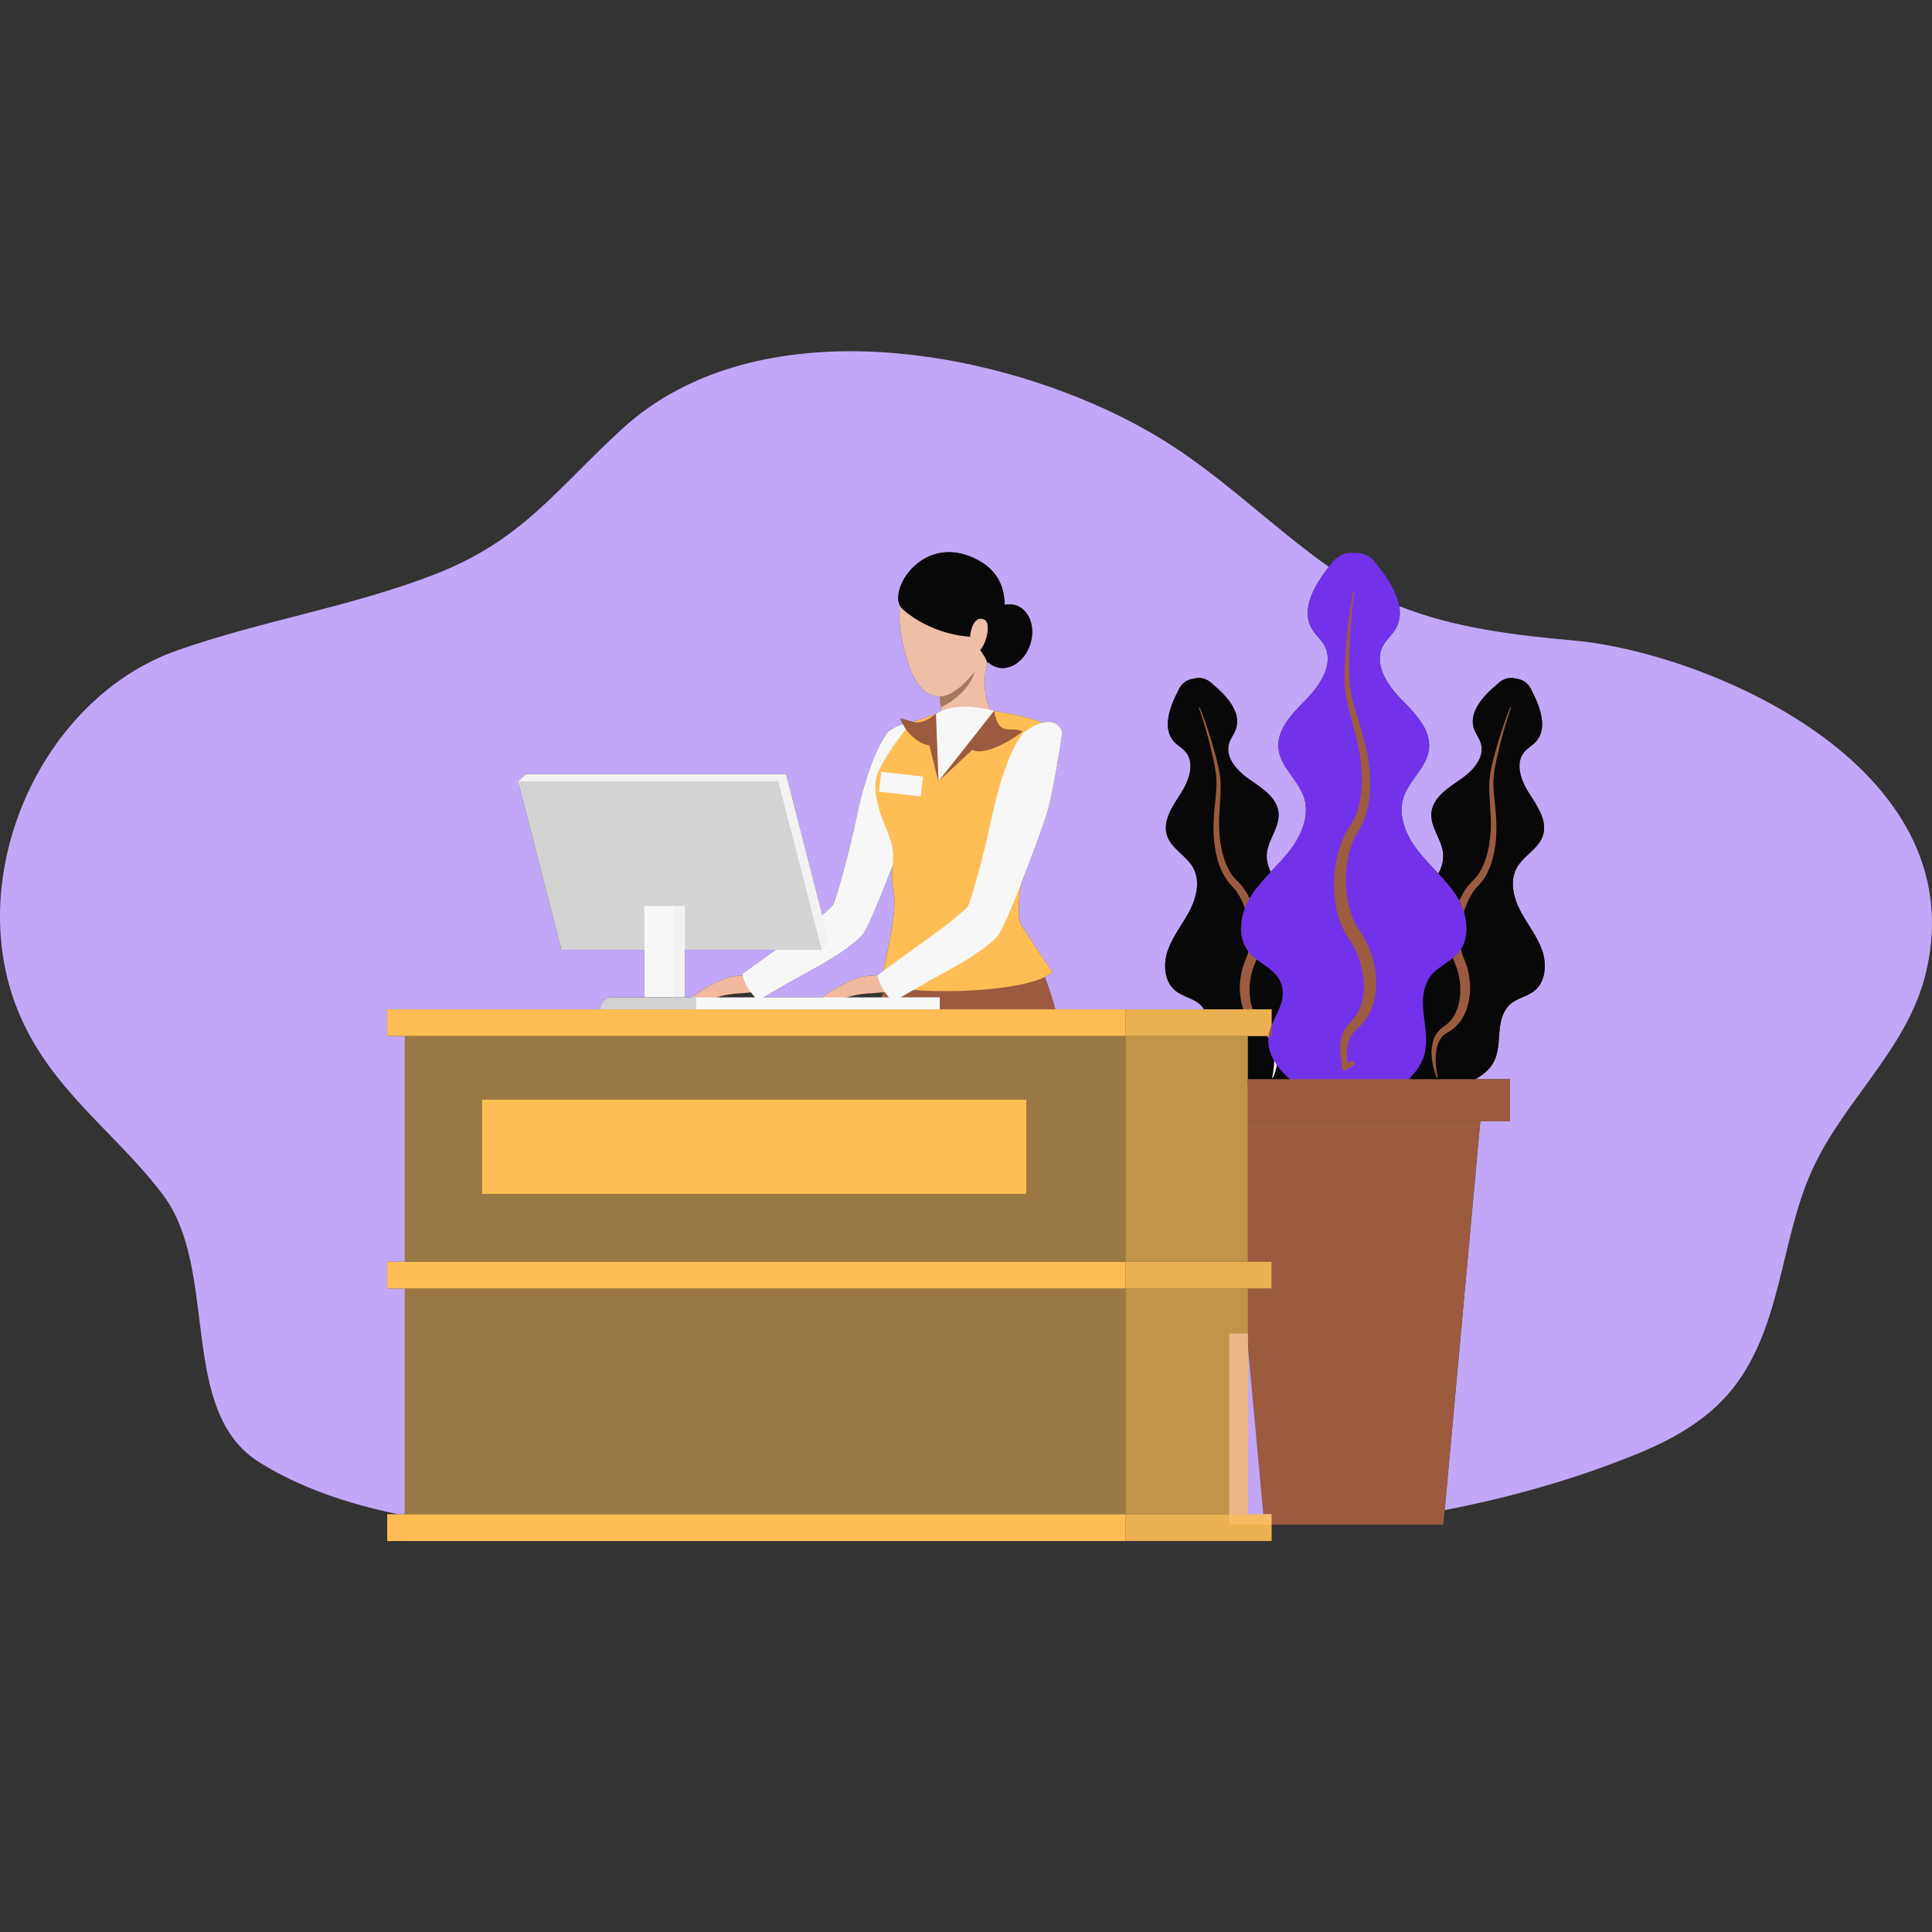 <?xml version="1.0" encoding="UTF-8"?>
<svg version="1.1" viewBox="0 0 288 288" xmlns="http://www.w3.org/2000/svg">
<rect x="0" y="0" width="288" height="288" fill="#333333" stroke="none"/>
<g>
<svg width="288" height="288" enable-background="new 0 0 313.035 214.08" viewBox="0 0 313.035 214.08" xmlns="http://www.w3.org/2000/svg">
<path class="colorcce9ff svgShape" d="m214.61 55.14c1.54 2.85-0.609 6.27-2.87 8.59-2.26 2.32-4.96 4.96-4.58 8.18 0.351 2.97 3.24 5.02 4.141 7.87 0.96 3.05-0.54 6.35-2.55 8.84-0.891 1.11-1.881 2.13-2.86 3.17-0.48-0.96-0.74-1.99-0.62-3.06 0.24-2.25 2.08-4.2 1.89-6.46-0.189-2.44-2.59-4-4.609-5.38-2.021-1.38-4.13-3.6-3.41-5.94 0.25-0.79 0.8-1.46 1.08-2.23 1.02-2.77-1.5-5.48-3.76-7.36 0 0-1.24-1.42-3.07-0.86-1.91 0.19-2.51 1.97-2.51 1.97-1.36 2.62-2.63 6.09-0.63 8.25 0.569 0.6 1.329 1.01 1.859 1.64 1.58 1.88 0.49 4.74-0.84 6.8-1.33 2.05-2.94 4.42-2.18 6.75 0.71 2.15 3.149 3.24 4.239 5.22 1.171 2.11 0.551 4.79-0.569 6.94-1.11 2.14-2.681 4.06-3.51 6.33-0.82 2.28-0.66 5.18 1.239 6.68 1.32 1.04 3.25 1.24 4.29 2.55 0.11 0.14 0.221 0.29 0.311 0.43h-24.11c-0.55-2.05-1.14-3.8-1.71-5.24 0.5-0.24 0.92-0.5 1.24-0.79 0 0-4.59-6.87-5.181-7.85-0.47-0.79-0.25-4.4 0.131-6.5 1.79-4.52 3.609-9.52 4.189-11.43 0.41-1.34 0.88-3.59 1.29-5.85 0.55-2.97 1.01-5.96 1.16-6.92 0.03-0.18 0.05-0.29 0.05-0.31-0.29-0.86-0.979-1.69-2.27-1.69-0.29 0-0.62 0.04-0.98 0.15-2.41-1.07-6.22-1.59-7.83-1.93-0.109-0.03-0.22-0.06-0.33-0.08-0.08-0.03-0.16-0.05-0.239-0.06-0.011-0.01-0.02-0.01-0.03-0.01 0 0-1.7-3.19-0.49-7.56 0 0 0.04-0.07 0.12-0.2 0.39 0.38 0.85 0.67 1.38 0.83 2.18 0.67 4.63-1.04 5.48-3.82 0.85-2.77-0.23-5.56-2.421-6.22-0.579-0.18-1.18-0.19-1.76-0.06-0.029-2.75-1.05-5.46-4.21-7.19-8.5-4.66-14.35 4.04-12.79 7.28-0.22 2.31 0.07 5.28 1.26 9.07 1.32 4.19 3.23 5.77 5.23 5.68 0.05 0.55 0.11 1.16 0.16 1.78 0.01 0.19 0.03 0.39 0.04 0.58-0.44 0.19-0.7 0.36-0.79 0.44-0.03 0.01-0.04 0.02-0.04 0.02-0.45 0.17-0.93 0.35-1.38 0.52-0.351 0.13-0.69 0.24-0.99 0.34-0.2 0.07-0.39 0.13-0.55 0.17-0.13 0.04-0.25 0.07-0.351 0.09-0.109 0.02-0.239 0.09-0.399 0.2-0.66-0.12-1.3-0.41-2.08-0.58 0.11 0.32 0.25 0.64 0.399 0.93-0.689 0.18-1.479 0.55-2.34 1.19 0 0-2.89 2.94-5.189 14-1.12 5.38-3.24 13.12-3.79 14.07-0.2 0.35-0.84 0.89-1.74 1.64l-5.86-22.8h-42.18l-1.25 1.17 7.021 27.3h13.439v7.7h-5.22c-0.54 0-1.021 0.22-1.37 0.57-0.35 0.35-0.56 0.83-0.56 1.37h-34.511v4.33h2.851v36.57h-2.851v4.34h2.851v36.569h-1.101c-8.38-1.75-16.04-4.399-22.45-8.399-13.359-8.34-6.409-31.15-15.659-43.39-7.771-10.291-18.341-17.05-23.53-29.941-8.84-21.91 3.76-50.44 25.82-58.22 13.779-4.86 28.38-7.09 42.01-12.43 14.07-5.52 19.5-13.78 30.229-23.57 19.41-17.68 52.441-14.29 76.23-3.96 3.83 1.66 7.42 3.5 10.67 5.47 9.92 5.97 18.15 14.33 27.5 20.94-2.36 2.99-4.65 6.97-2.68 10.16 0.571 0.931 1.45 1.651 1.981 2.611z" fill="#c2a7f8"/>
<rect class="colorcce9ff svgShape" x="199.16" y="166.6" width="6.877" height="30.949" fill="#c2a7f8"/>
<path class="colorcce9ff svgShape" d="M143.139 107.8c-.57.41-.92.66-.92.66v.08c-.73.03-1.57.09-2.34.19-1.73.24-5.771 2.47-6.561 3.39h-9.59c1.86-1.12 4.84-2.84 8-4.55 4.309-2.33 7.42-4.64 8.23-5.86.84-1.28 2.859-6.18 4.659-10.87-.09 1.13-.18 2.33.15 3.99C145.408 98.11 143.809 104.44 143.139 107.8zM120.339 108.26c0 .11 0 .22.019.32-.53.03-1.08.08-1.6.15-1.73.24-5.78 2.47-6.57 3.39h-1.21v-7.7h14.7C122.889 106.44 120.339 108.26 120.339 108.26zM312.089 107.99c-2.88 12.24-13.061 20.56-18.261 31.64-5.55 11.8-4.96 26.5-13.79 36.73-3.88 4.49-9.229 7.46-14.729 9.71-10.11 4.13-20.57 7.07-31.23 9.13l5.771-63.01h4.82v-6.81h-5.62c.309-.18.63-.38.95-.6 4.52-3.08 1.579-7.74 4.3-11.15 1.04-1.31 2.979-1.51 4.29-2.55 1.899-1.5 2.06-4.4 1.239-6.68-.819-2.27-2.39-4.19-3.51-6.33-1.12-2.15-1.74-4.83-.569-6.94 1.09-1.98 3.539-3.07 4.239-5.22.761-2.33-.84-4.7-2.17-6.75-1.34-2.06-2.42-4.92-.85-6.8.53-.63 1.29-1.04 1.859-1.64 2.011-2.16.73-5.63-.63-8.25 0 0-.6-1.78-2.5-1.97-1.83-.56-3.069.86-3.069.86-2.271 1.88-4.79 4.59-3.771 7.36.29.77.84 1.44 1.08 2.23.73 2.34-1.38 4.56-3.41 5.94-2.02 1.38-4.42 2.94-4.609 5.38-.181 2.26 1.649 4.21 1.89 6.46.13 1.17-.18 2.3-.76 3.33-1.05-1.13-2.141-2.23-3.11-3.44-2.01-2.49-3.51-5.79-2.55-8.84.899-2.85 3.79-4.9 4.14-7.87.38-3.22-2.319-5.86-4.58-8.18-2.26-2.32-4.42-5.74-2.859-8.59.52-.96 1.399-1.68 1.97-2.61.729-1.19.88-2.48.65-3.8 8.939 3.57 18.89 4.73 28.34 5.58C276.109 56.2 320.019 74.35 312.089 107.99z" fill="#c2a7f8"/>
<path class="color0b4870 svgShape" d="m248.59 111.08c-1.311 1.04-3.25 1.24-4.29 2.55-2.721 3.41 0.22 8.07-4.3 11.15-0.32 0.22-0.641 0.42-0.95 0.6-3.75 2.22-7.16 2.11-10.32 0-0.11-0.06-0.21-0.13-0.31-0.21-0.851-0.6-1.681-1.35-2.49-2.23-1.561-1.71-2.98-4.27-2.11-6.54 0.83-2.16 3.42-3.6 2.641-6.36-0.46-1.61-2.171-2.54-2.98-4.01-1.17-2.12-0.191-4.85 1.44-6.63 1.64-1.78 3.83-2.94 5.689-4.49 0.95-0.79 1.84-1.76 2.441-2.85 0.58-1.03 0.89-2.16 0.76-3.33-0.24-2.25-2.07-4.2-1.89-6.46 0.189-2.44 2.59-4 4.609-5.38 2.03-1.38 4.141-3.6 3.41-5.94-0.24-0.79-0.79-1.46-1.08-2.23-1.02-2.77 1.5-5.48 3.771-7.36 0 0 1.239-1.42 3.069-0.86 1.9 0.19 2.5 1.97 2.5 1.97 1.36 2.62 2.641 6.09 0.63 8.25-0.569 0.6-1.329 1.01-1.859 1.64-1.57 1.88-0.49 4.74 0.85 6.8 1.33 2.05 2.931 4.42 2.17 6.75-0.7 2.15-3.149 3.24-4.239 5.22-1.171 2.11-0.551 4.79 0.569 6.94 1.12 2.14 2.69 4.06 3.51 6.33 0.819 2.28 0.658 5.18-1.241 6.68z" fill="#080808"/>
<path class="color0e538c svgShape" d="m244.82 65.225c-0.877 2.51-1.611 5.062-2.186 7.653-0.293 1.296-0.576 2.587-0.646 3.885-0.067 1.281 0.088 2.61 0.217 3.924 0.301 2.635 0.425 5.401-0.148 8.086-0.283 1.341-0.728 2.675-1.474 3.888-0.188 0.304-0.394 0.596-0.622 0.876-0.216 0.268-0.515 0.562-0.691 0.771-0.419 0.43-0.753 0.967-1.073 1.5-1.178 2.213-1.754 4.827-1.616 7.305 0.05 0.614 0.121 1.23 0.291 1.804 0.067 0.294 0.173 0.567 0.287 0.833l0.187 0.456c0.07 0.17 0.143 0.338 0.201 0.507 0.458 1.367 0.685 2.784 0.647 4.208-0.059 1.416-0.329 2.859-1.016 4.159-0.323 0.656-0.793 1.246-1.31 1.77-0.287 0.237-0.548 0.501-0.876 0.68l-0.813 0.51c-0.938 0.643-1.401 1.873-1.515 3.135-0.139 1.269 3e-3 2.599 0.278 3.889v3e-3c0.01 0.045-0.017 0.086-0.061 0.094-0.038 0.01-0.073-0.011-0.088-0.047-0.515-1.247-0.802-2.582-0.849-3.972-0.015-0.692 0.092-1.403 0.311-2.099 0.213-0.702 0.668-1.35 1.23-1.862l0.819-0.633c0.249-0.163 0.442-0.39 0.66-0.589 0.382-0.45 0.727-0.934 0.956-1.494 0.504-1.086 0.693-2.332 0.684-3.565 0.018-1.236-0.208-2.484-0.609-3.631l-0.35-0.89c-0.141-0.349-0.262-0.699-0.338-1.056-0.188-0.71-0.255-1.426-0.299-2.135-0.039-2.837 0.684-5.587 2.091-8.017 0.379-0.594 0.772-1.188 1.295-1.701 0.267-0.285 0.452-0.451 0.663-0.692 0.201-0.229 0.387-0.474 0.554-0.734 0.684-1.036 1.136-2.248 1.44-3.496 0.296-1.254 0.457-2.55 0.497-3.853 0.052-1.3-0.04-2.614-0.134-3.943-0.074-1.331-0.186-2.663-0.062-4.039 0.134-1.358 0.475-2.665 0.822-3.949 0.679-2.58 1.519-5.118 2.497-7.595 0.016-0.039 0.062-0.06 0.104-0.044 0.041 0.016 0.058 0.06 0.045 0.1z" fill="#9c5b3f"/>
<rect class="colorffbe55 svgShape" x="182.35" y="118.39" width="19.85" height="36.57" fill="#ffbe55" opacity=".7"/>
<path class="color0b4870 svgShape" d="m212.63 110.04c-0.79 2.76 1.81 4.2 2.63 6.36 0.87 2.27-0.55 4.83-2.11 6.54-0.91 0.99-1.84 1.81-2.8 2.44-0.25 0.18-0.51 0.33-0.771 0.48-2.31 1.28-4.76 1.51-7.38 0.56v-8.03h3.34c0-0.05 0.011-0.09 0.021-0.14 0.05-0.3 0.12-0.6 0.22-0.89 0.07-0.24 0.16-0.48 0.26-0.72v-2.58h-10.949c-0.09-0.14-0.2-0.29-0.311-0.43-1.04-1.31-2.97-1.51-4.29-2.55-1.899-1.5-2.059-4.4-1.239-6.68 0.829-2.27 2.399-4.19 3.51-6.33 1.12-2.15 1.74-4.83 0.569-6.94-1.09-1.98-3.529-3.07-4.239-5.22-0.761-2.33 0.85-4.7 2.18-6.75 1.33-2.06 2.42-4.92 0.84-6.8-0.53-0.63-1.29-1.04-1.859-1.64-2-2.16-0.73-5.63 0.63-8.25 0 0 0.6-1.78 2.51-1.97 1.83-0.56 3.07 0.86 3.07 0.86 2.26 1.88 4.779 4.59 3.76 7.36-0.28 0.77-0.83 1.44-1.08 2.23-0.72 2.34 1.39 4.56 3.41 5.94s4.42 2.94 4.609 5.38c0.191 2.26-1.649 4.21-1.89 6.46-0.12 1.07 0.14 2.1 0.62 3.06 0.6 1.19 1.55 2.26 2.58 3.12 1.859 1.55 4.05 2.71 5.689 4.49 1.641 1.78 2.62 4.51 1.441 6.63-0.812 1.47-2.522 2.4-2.971 4.01z" fill="#080808"/>
<path class="color0e538c svgShape" d="m202.47 96.09c1.08 2.2 1.64 4.61 1.6 7.1-0.05 0.71-0.109 1.42-0.3 2.13-0.05 0.22-0.11 0.44-0.19 0.65-0.04 0.14-0.1 0.27-0.149 0.41l-0.351 0.89c-0.399 1.15-0.63 2.39-0.609 3.63-0.01 1.08 0.14 2.18 0.51 3.16h-1.53c-0.359-1.01-0.529-2.08-0.569-3.14-0.03-1.42 0.189-2.84 0.649-4.21 0.061-0.17 0.13-0.33 0.2-0.5l0.19-0.46c0.119-0.27 0.22-0.54 0.29-0.83 0.02-0.07 0.04-0.15 0.06-0.22 0.13-0.51 0.19-1.05 0.23-1.59 0.1-1.8-0.181-3.67-0.801-5.41-0.22-0.66-0.5-1.29-0.819-1.89-0.32-0.53-0.65-1.07-1.07-1.5-0.18-0.21-0.48-0.5-0.69-0.77-0.229-0.28-0.439-0.57-0.619-0.88-0.75-1.21-1.2-2.54-1.48-3.89-0.57-2.68-0.45-5.45-0.15-8.08 0.131-1.32 0.29-2.65 0.221-3.93-0.07-1.29-0.351-2.59-0.65-3.88-0.57-2.59-1.31-5.15-2.18-7.66-0.021-0.04 0-0.08 0.04-0.09 0.04-0.02 0.09 0 0.1 0.04 0.98 2.48 1.82 5.01 2.5 7.59 0.351 1.29 0.69 2.59 0.82 3.95 0.13 1.38 0.01 2.71-0.061 4.04-0.09 1.33-0.18 2.64-0.13 3.95 0.04 1.3 0.2 2.59 0.49 3.85 0.31 1.25 0.76 2.46 1.44 3.49 0.17 0.26 0.359 0.51 0.56 0.74 0.21 0.24 0.39 0.41 0.66 0.69 0.52 0.51 0.92 1.11 1.3 1.7 0.168 0.3 0.338 0.61 0.488 0.92z" fill="#9c5b3f"/>
<path class="colorf2f2f2 svgShape" d="m207.13 121.14c-0.021 0.67-0.101 1.32-0.23 1.96-0.14 0.69-0.35 1.37-0.62 2.01-0.01 0.04-0.05 0.06-0.09 0.05s-0.07-0.05-0.06-0.09v-0.01c0.189-0.88 0.31-1.78 0.319-2.66 0.02-0.41 0-0.82-0.04-1.22-0.08-0.95-0.359-1.87-0.89-2.55-0.07-0.08-0.14-0.16-0.22-0.24h0.239c0-0.05 0.011-0.09 0.021-0.14 0.05-0.3 0.12-0.6 0.22-0.89 0.09 0.09 0.181 0.19 0.26 0.29 0.36 0.41 0.631 0.89 0.78 1.39 0.22 0.7 0.331 1.41 0.311 2.1z" fill="#f2f2f2"/>
<path class="color2a94f4 svgShape" d="m236.73 104.26c-0.13 0.22-0.29 0.44-0.46 0.64-0.25 0.3-0.54 0.57-0.85 0.82-1.41 1.18-3.221 1.97-4.051 3.6-2.63 5.12 2.381 10.39-2.67 15.57-0.09 0.1-0.189 0.19-0.279 0.28-0.07 0.07-0.141 0.15-0.221 0.21-5.739 5.56-11.79 5.46-18.21 0.78-0.14-0.1-0.27-0.2-0.41-0.3-0.189-0.16-0.39-0.32-0.579-0.48-0.77-0.67-1.5-1.44-2.101-2.28-0.16-0.23-0.31-0.46-0.45-0.7-0.68-1.17-1.069-2.45-0.93-3.77 0-0.08 0.01-0.16 0.02-0.24 0-0.05 0.011-0.09 0.021-0.14 0.05-0.3 0.12-0.6 0.22-0.89 0.07-0.24 0.16-0.48 0.26-0.72 0.95-2.36 2.691-4.56 1.28-7.32-0.78-1.51-2.38-2.3-3.74-3.35-0.42-0.32-0.819-0.67-1.159-1.07-0.051-0.06-0.11-0.13-0.15-0.2-1.51-1.93-1.46-4.64-0.57-7 0.21-0.56 0.471-1.1 0.77-1.61 0.02-0.06 0.06-0.12 0.09-0.17 0.92-1.52 2.11-2.83 3.33-4.13 0.979-1.04 1.97-2.06 2.86-3.17 2.01-2.49 3.51-5.79 2.55-8.84-0.9-2.85-3.79-4.9-4.141-7.87-0.38-3.22 2.32-5.86 4.58-8.18 2.261-2.32 4.41-5.74 2.87-8.59-0.53-0.96-1.41-1.68-1.979-2.61-1.971-3.19 0.319-7.17 2.68-10.16 0.09-0.12 0.19-0.24 0.28-0.35 0 0 1.239-2.16 3.76-1.91 2.51-0.25 3.75 1.91 3.75 1.91 1.57 1.94 3.189 4.36 3.61 6.71 0.23 1.32 0.079 2.61-0.65 3.8-0.57 0.93-1.45 1.65-1.97 2.61-1.561 2.85 0.6 6.27 2.859 8.59 2.261 2.32 4.96 4.96 4.58 8.18-0.35 2.97-3.24 5.02-4.14 7.87-0.96 3.05 0.54 6.35 2.55 8.84 0.97 1.21 2.061 2.31 3.11 3.44 1.14 1.21 2.229 2.45 3.09 3.86 0.11 0.18 0.21 0.36 0.31 0.55 0.301 0.57 0.551 1.17 0.74 1.8 0.63 2.04 0.62 4.26-0.46 5.99z" fill="#7232ea"/>
<rect class="color0e538c svgShape" x="202.2" y="125.38" width="42.471" height="6.81" fill="#9c5b3f"/>
<polygon class="color0e538c svgShape" points="239.85 132.19 234.08 195.2 233.86 197.55 206.04 197.55 206.04 195.87 204.68 195.87 202.2 168.85 202.2 159.3 206.04 159.3 206.04 154.96 202.2 154.96 202.2 132.19" fill="#9c5b3f"/>
<path class="color0e538c svgShape" d="m217.75 124.06c-0.989-1.484 0 0-0.422-1.788-0.2-0.896-0.247-1.844-0.142-2.801 0.09-0.964 0.51-1.925 1.109-2.734l0.896-1.035c0.281-0.273 0.472-0.621 0.697-0.935 0.381-0.681 0.701-1.4 0.852-2.182 0.371-1.541 0.291-3.207-0.039-4.801-0.3-1.607-0.918-3.164-1.74-4.545l-0.684-1.063c-0.275-0.414-0.518-0.838-0.712-1.28-0.43-0.872-0.7-1.782-0.943-2.69-0.788-3.663-0.566-7.416 0.622-10.932 0.338-0.868 0.689-1.739 1.234-2.539 0.274-0.439 0.467-0.704 0.677-1.071 0.201-0.35 0.379-0.716 0.53-1.096 0.618-1.521 0.886-3.209 0.954-4.907 0.056-1.701-0.073-3.423-0.355-5.122-0.276-1.697-0.741-3.376-1.205-5.073-0.44-1.707-0.931-3.406-1.131-5.219-0.183-1.797-0.078-3.578 0.034-5.331 0.208-3.52 0.636-7.028 1.262-10.491 0.01-0.059 0.063-0.096 0.121-0.085 0.054 0.011 0.092 0.063 0.084 0.117-0.486 3.481-0.771 6.979-0.84 10.486-0.043 1.754-0.071 3.505 0.17 5.203 0.25 1.677 0.801 3.359 1.308 5.029 1.075 3.337 1.958 6.889 1.913 10.517-0.021 1.813-0.246 3.658-0.898 5.426-0.16 0.441-0.354 0.872-0.576 1.294-0.211 0.405-0.522 0.862-0.698 1.179-0.432 0.668-0.718 1.452-0.999 2.223-0.951 3.177-1.016 6.715-0.192 9.888 0.229 0.784 0.478 1.563 0.847 2.262 0.165 0.363 0.371 0.692 0.587 1.009l0.365 0.54c0.137 0.199 0.272 0.397 0.392 0.604 0.948 1.652 1.615 3.428 1.934 5.284 0.295 1.853 0.32 3.791-0.232 5.654-0.246 0.935-0.701 1.82-1.236 2.632-0.309 0.384-0.577 0.794-0.956 1.113l-0.923 0.873c-1.045 1.079-1.323 2.791-1.141 4.455 0.147 1.683 0.599-0.746 1.29 0.854l-1.814 1.078z" fill="#9c5b3f"/>
<path class="colorf1b99e svgShape" d="m124.9 111.03-3.22 0.29-1.79 0.16c-0.23-0.07-2.53 0.21-3.8 0.64-0.141 0.05-0.261 0.1-0.37 0.15-0.71 0.32-2.07 0.55-2.92 0.5-0.45-0.03-0.75-0.14-0.75-0.36 0-0.03 0-0.06 0.01-0.09 0.02-0.06 0.06-0.12 0.13-0.2 0.79-0.92 4.84-3.15 6.57-3.39 0.52-0.07 1.069-0.12 1.6-0.15 1.391-0.09 2.601-0.08 2.601-0.08l1.939 2.53z" fill="#f1b99e"/>
<path class="colorf7f7f7 svgShape" d="m150.27 68.97c0 0.01-0.02 0.12-0.05 0.31-0.05 0.37-0.15 1.03-0.29 1.87-0.141 0.88-0.32 1.96-0.521 3.11-0.109 0.63-0.229 1.29-0.35 1.94 0 0.03-0.01 0.05-0.01 0.08-0.2 1.1-0.42 2.2-0.63 3.19-0.221 1.01-0.44 1.91-0.641 2.58-0.479 1.54-1.75 5.09-3.16 8.78v0.01c-1.8 4.69-3.819 9.59-4.659 10.87-0.811 1.22-3.921 3.53-8.23 5.86-3.16 1.71-6.14 3.43-8 4.55-0.34 0.21-0.65 0.39-0.91 0.55 0 0-0.2-0.21-0.49-0.55-0.199-0.22-0.42-0.49-0.649-0.8-0.59-0.8-1.21-1.82-1.32-2.74-0.019-0.1-0.019-0.21-0.019-0.32 0 0 2.55-1.82 5.34-3.84 0.09-0.07 0.189-0.14 0.28-0.21 2.31-1.67 4.739-3.44 5.989-4.41 0.24-0.18 0.431-0.33 0.57-0.45 0.25-0.21 0.49-0.41 0.71-0.6 0.9-0.75 1.54-1.29 1.74-1.64 0.55-0.95 2.67-8.69 3.79-14.07 0.14-0.69 0.29-1.35 0.439-1.98 0.07-0.31 0.15-0.62 0.221-0.92 0.369-1.5 0.75-2.81 1.119-3.95 0.171-0.53 0.341-1.01 0.511-1.47 0.059-0.18 0.12-0.35 0.189-0.51 0.12-0.32 0.24-0.62 0.351-0.91 0.22-0.53 0.43-1 0.63-1.41 0.13-0.26 0.25-0.51 0.359-0.73 0.16-0.29 0.301-0.54 0.431-0.76 0.14-0.24 0.27-0.45 0.39-0.63 0.05-0.08 0.11-0.16 0.16-0.23 0.04-0.06 0.07-0.11 0.11-0.15 0.029-0.04 0.06-0.08 0.08-0.11 0.05-0.07 0.09-0.12 0.13-0.16 0.01-0.02 0.029-0.03 0.04-0.04 0.02-0.03 0.029-0.04 0.029-0.04 0.86-0.64 1.65-1.01 2.34-1.19 0.421-0.11 0.811-0.16 1.16-0.16 0.101 0 0.2 0 0.29 0.01 1.651 0.12 2.531 1.27 2.531 1.27z" fill="#f7f7f7"/>
<path class="color0b4870 svgShape" d="m166.96 54.8c-0.851 2.78-3.301 4.49-5.48 3.82-0.53-0.16-0.99-0.45-1.38-0.83-0.021-0.01-0.04-0.03-0.061-0.06-0.079-0.08-0.159-0.17-0.239-0.26v-0.01c-0.15-0.17-0.28-0.36-0.38-0.57-0.091-0.13-0.16-0.27-0.221-0.42-0.02-0.04-0.04-0.09-0.06-0.14-0.08-0.2-0.15-0.42-0.2-0.64-0.25-1-0.23-2.15 0.12-3.3 0.15-0.49 0.35-0.94 0.6-1.35 0.511-0.91 1.221-1.63 2.011-2.08 0.359-0.2 0.729-0.35 1.109-0.44 0.58-0.13 1.181-0.12 1.76 0.06 2.191 0.66 3.271 3.45 2.421 6.22z" fill="#080808"/>
<path class="coloreebea7 svgShape" d="m170.35 114.06h-27.67c0.22-1.01 0.42-1.95 0.6-2.78 0.01-0.04 0.021-0.08 0.021-0.12 0.08-0.38 0.16-0.73 0.229-1.05 0.141-0.67 0.26-1.22 0.34-1.61 0.07-0.31 0.11-0.51 0.131-0.6 0-0.02 0.01-0.03 0.01-0.04s0.01-0.02 0.02-0.03c0.01-0.03 0.03-0.07 0.05-0.1 0.051-0.08 0.12-0.2 0.21-0.35v-0.01c0.11-0.19 0.25-0.42 0.421-0.69 1.779-2.89 6.81-10.1 12.48-10.23 1.95-0.05 3.98 0.73 5.97 2.81 1.021 1.05 2.03 2.44 3 4.22 0.87 1.55 1.71 3.41 2.53 5.6 0.12 0.32 0.24 0.64 0.36 0.98 0.508 1.43 0.937 2.76 1.298 4z" fill="#eebea7"/>
<path class="color0e538c svgShape" d="m170.98 114.06h-28.58c0.22-1.01 0.43-1.94 0.63-2.76 0.03-0.14 0.061-0.27 0.101-0.4 0.069-0.31 0.149-0.6 0.22-0.87 0.15-0.6 0.3-1.11 0.43-1.53 0.07-0.23 0.15-0.43 0.221-0.6 0-0.02 0.01-0.03 0.01-0.04s0.01-0.02 0.02-0.03c0.01-0.03 0.03-0.07 0.05-0.1 0.051-0.12 0.12-0.24 0.21-0.35v-0.01c1.87-2.5 9.87-3.4 15.761-3.72h0.01c2.82-0.15 5.14-0.17 6.1-0.17h0.46s1.25 1.75 2.65 5.34c0.567 1.44 1.157 3.19 1.707 5.24z" fill="#9c5b3f"/>
<path class="colorffbe55 svgShape" d="m165.33 100.18c0.591 0.98 5.181 7.85 5.181 7.85-0.32 0.29-0.74 0.55-1.24 0.79-0.18 0.09-0.37 0.18-0.58 0.26-3 1.23-8.18 1.85-13.11 2-2.75 0.08-5.409 0.02-7.59-0.16-0.83-0.07-1.59-0.16-2.25-0.27-0.96-0.14-1.71-0.33-2.21-0.54-0.06-0.02-0.12-0.05-0.18-0.08-0.32-0.16-0.49-0.34-0.481-0.54 0.021-0.25 0.061-0.58 0.141-0.98 0.029-0.21 0.08-0.45 0.13-0.71 0.67-3.36 2.27-9.69 1.63-12.97-0.33-1.66-0.24-2.86-0.15-3.99v-0.01c0.131-1.55 0.261-2.97-0.739-5.28-1.721-3.97-2.551-7.36-1.721-9.62 0.38-1.04 1.48-2.9 2.65-4.62 0.67-0.98 1.37-1.91 1.979-2.63 0.351-0.41 0.671-0.75 0.95-0.98 0.08-0.08 0.16-0.15 0.23-0.2 0.16-0.11 0.29-0.18 0.399-0.2 0.101-0.02 0.221-0.05 0.351-0.09 0.16-0.04 0.35-0.1 0.55-0.17 0.3-0.1 0.64-0.21 0.99-0.34 0.45-0.17 0.93-0.35 1.38-0.52 0 0 0.01-0.01 0.04-0.02 0.28-0.11 0.559-0.22 0.8-0.32 0.74-0.29 1.27-0.51 1.27-0.51 1.76-0.26 4.1-0.22 5.6-0.01 0.15 0.02 0.29 0.05 0.439 0.07 0.271 0.05 0.5 0.1 0.681 0.16 0.01 0 0.02 0 0.03 0.01 0.079 0.01 0.159 0.03 0.239 0.06 0.11 0.02 0.221 0.05 0.33 0.08 1.61 0.34 5.42 0.86 7.83 1.93 0.5 0.23 0.94 0.47 1.29 0.74 2.66 2.07-0.29 11.04-0.29 11.04s-3.59 11.69-4.13 13.06c-0.11 0.27-0.21 0.69-0.31 1.21-0.379 2.1-0.598 5.71-0.129 6.5z" fill="#ffbe55"/>
<path class="coloreebea7 svgShape" d="m160.47 65.55c-4.181 7.98-7.851 4.3-7.851 4.3 0.061-0.86-0.019-2.44-0.14-4.01 0-0.04 0-0.08-0.01-0.12-0.01-0.19-0.03-0.39-0.04-0.58-0.05-0.62-0.11-1.23-0.16-1.78-0.12-1.22-0.21-2.11-0.21-2.11s4.99-4.26 7.14-4.78c0.011 0 0.02 0 0.03-0.01 0.16-0.04 0.3-0.05 0.42-0.03 0.46 0.02 0.65 0.4 0.39 1.3 0 0.01 0 0.03-0.01 0.05-0.02 0.07-0.04 0.14-0.05 0.2v0.01c-1.209 4.37 0.491 7.56 0.491 7.56z" fill="#eebea7"/>
<path class="coloreebea7 svgShape" d="m161.67 48.96c-0.051 2.37-0.83 5.06-2.021 7.47-0.06 0.14-0.13 0.27-0.189 0.39-0.02 0.03-0.03 0.05-0.04 0.07-0.45 0.86-0.95 1.67-1.48 2.41-0.09 0.12-0.18 0.24-0.27 0.35-1.19 1.59-2.561 2.82-3.94 3.37-0.05 0.02-0.11 0.05-0.16 0.07-0.109 0.05-0.22 0.08-0.319 0.11-0.32 0.09-0.65 0.15-0.961 0.16h-0.02c-2 0.09-3.91-1.49-5.23-5.68-1.189-3.79-1.479-6.76-1.26-9.07 0.601-6.33 5.03-7.72 5.03-7.72s9.59-2.17 10.77 6.49c0.07 0.5 0.1 1.03 0.09 1.58z" fill="#eebea7"/>
<path class="color0b4870 svgShape" d="m162.78 48.52c0.05 4.13-2.149 8.32-2.68 9.27-0.08 0.13-0.12 0.2-0.12 0.2v-0.01c-0.03-0.15-0.09-0.32-0.18-0.51v-0.01c-0.09-0.2-0.21-0.42-0.34-0.64-0.08-0.12-0.15-0.24-0.23-0.36-0.03-0.05-0.06-0.09-0.09-0.13-0.11-0.16-0.22-0.33-0.33-0.49-0.68-0.97-1.44-1.88-1.62-2.1-0.04-0.03-0.05-0.05-0.05-0.05-6.84-0.5-10.94-4.51-10.94-4.51-0.18-0.16-0.31-0.36-0.42-0.57-1.56-3.24 4.29-11.94 12.79-7.28 3.16 1.73 4.18 4.44 4.21 7.19z" fill="#080808"/>
<path class="coloreebea7 svgShape" d="m157.19 53.61c0.056-1.032 0.692-3.386 2.227-2.729 1.538 0.66-0.093 5.453-1.115 5.158-1e-3 1e-3 -1.235 0.019-1.112-2.429z" fill="#eebea7"/>
<path class="colora77860 svgShape" d="m157.94 59.3c-0.01 0.05-0.2 0.92-0.98 2.08s-2.15 2.59-4.53 3.76c-0.05-0.62-0.11-1.23-0.16-1.78h0.02c0.08 0.01 0.421 0.02 0.961-0.16 0.1-0.03 0.21-0.06 0.319-0.11 0.05-0.02 0.11-0.05 0.16-0.07 0.94-0.42 2.3-1.35 3.94-3.37 0.09-0.11 0.18-0.23 0.27-0.35z" fill="#a77860"/>
<path class="colorf7f7f7 svgShape" d="m161.07 65.7-9.01 11.41-0.42-10.93s0.01-0.01 0.04-0.02c0.09-0.08 0.35-0.25 0.79-0.44 1.1-0.47 3.319-1.06 6.88-0.4 0.15 0.02 0.29 0.05 0.439 0.07 0.221 0.05 0.45 0.1 0.681 0.16 0.01 0 0.02 0 0.03 0.01 0.079 0.01 0.159 0.03 0.239 0.06 0.111 0.02 0.221 0.05 0.331 0.08z" fill="#f7f7f7"/>
<path class="colorffbe55 svgShape" d="m206.04 114.06v2.58c-0.1 0.24-0.189 0.48-0.26 0.72-0.1 0.29-0.17 0.59-0.22 0.89-0.01 0.05-0.021 0.09-0.021 0.14h-23.189v-4.33h23.69z" fill="#ffbe55" opacity=".9"/>
<path class="color0e538c svgShape" d="m206.04 116.64v1.75h-0.5c0-0.05 0.011-0.09 0.021-0.14 0.05-0.3 0.12-0.6 0.22-0.89 0.07-0.24 0.16-0.48 0.259-0.72z" fill="#9c5b3f"/>
<rect class="colorffbe55 svgShape" x="62.738" y="114.06" width="119.61" height="4.33" fill="#ffbe55"/>
<polygon class="colorf2f2f2 svgShape" points="134.39 103.25 133.14 104.42 125.96 104.21 110.98 103.79 109.3 103.74 109.06 103.73 104.4 103.6 92.219 103.25 83.939 77.12 85.189 75.95 127.37 75.95 133.23 98.75" fill="#f2f2f2"/>
<polygon class="colord3d3d3 svgShape" points="133.14 104.42 90.959 104.42 87.229 89.92 83.939 77.12 126.11 77.12 131.95 99.8" fill="#d3d3d3"/>
<rect class="colorf2f2f2 svgShape" x="109.06" y="97.33" width="1.92" height="14.79" fill="#f2f2f2"/>
<path class="colorf7f7f7 svgShape" d="m118.13 114.06h-6.08v-1.94h4.149c1.071 0 1.931 0.87 1.931 1.94z" fill="#f7f7f7"/>
<rect class="colorf7f7f7 svgShape" x="104.4" y="97.33" width="4.9" height="14.79" fill="#f7f7f7"/>
<path class="colord3d3d3 svgShape" d="m112.8 112.12v1.94h-15.55c0-0.54 0.21-1.02 0.56-1.37s0.83-0.57 1.37-0.57h13.62z" fill="#d3d3d3"/>
<path class="colorffbe55 svgShape" d="m65.589 118.39v36.57h116.76v-36.57h-116.76zm100.72 25.58h-88.19v-15.28h88.19v15.28z" fill="#ffbe55" opacity=".5"/>
<rect class="colorffbe55 svgShape" x="182.35" y="154.96" width="23.689" height="4.34" fill="#ffbe55" opacity=".9"/>
<rect class="colorffbe55 svgShape" x="62.738" y="154.96" width="119.61" height="4.34" fill="#ffbe55"/>
<rect class="colorffbe55 svgShape" x="65.589" y="159.3" width="116.76" height="36.569" fill="#ffbe55" opacity=".5"/>
<rect class="colorffbe55 svgShape" x="182.35" y="195.87" width="23.689" height="4.341" fill="#ffbe55" opacity=".9"/>
<rect class="colorffbe55 svgShape" x="182.35" y="159.3" width="19.85" height="36.569" fill="#ffbe55" opacity=".7"/>
<rect class="colorffbe55 svgShape" x="62.738" y="195.87" width="119.61" height="4.341" fill="#ffbe55"/>
<path class="colorf1b99e svgShape" d="m146.03 111.03-2.649 0.24-0.101 0.01-0.25 0.02-2.02 0.18c-0.23-0.07-2.53 0.21-3.8 0.64-0.141 0.05-0.261 0.1-0.37 0.15-1.12 0.51-3.9 0.8-3.65 0.05 0.02-0.06 0.061-0.12 0.13-0.2 0.79-0.92 4.83-3.15 6.561-3.39 0.77-0.1 1.609-0.16 2.34-0.19 0.28-0.01 0.55-0.02 0.79-0.03 0.319-0.01 0.58-0.01 0.77-0.01h0.09 0.21l1.66 2.15 0.289 0.38z" fill="#f1b99e"/>
<g class="color000 svgShape">
<path class="colorf7f7f7 svgShape" d="m172.15 69.17c0 0.02-0.02 0.13-0.05 0.31-0.15 0.96-0.61 3.95-1.16 6.92-0.41 2.26-0.88 4.51-1.29 5.85-0.58 1.91-2.399 6.91-4.189 11.43-0.811 2.08-1.62 4.05-2.301 5.58-0.559 1.25-1.02 2.19-1.33 2.66-0.29 0.45-0.899 1.05-1.77 1.73h-0.01c-0.16 0.13-0.32 0.26-0.5 0.39-1.471 1.12-3.511 2.42-5.941 3.73-2.03 1.1-3.99 2.2-5.62 3.15-0.76 0.44-1.45 0.84-2.04 1.2-0.489 0.29-0.91 0.54-1.26 0.76 0 0-0.29-0.3-0.66-0.76-0.21-0.24-0.43-0.53-0.649-0.85-0.03-0.03-0.051-0.07-0.08-0.11-0.061-0.08-0.12-0.17-0.17-0.26-0.48-0.75-0.9-1.61-0.91-2.36v-0.08s0.35-0.25 0.92-0.66c0.42-0.3 0.96-0.68 1.57-1.12 3.18-2.28 8.42-6.07 9.689-7.13 1.271-1.07 2.2-1.81 2.45-2.24 0.08-0.14 0.2-0.44 0.34-0.86 0.58-1.67 1.58-5.29 2.46-8.89 0.36-1.49 0.71-2.98 0.99-4.32 2.3-11.06 5.189-14 5.189-14 1.23-0.89 2.24-1.4 3.07-1.61 0.36-0.11 0.69-0.15 0.98-0.15 1.292 0 1.982 0.83 2.272 1.69z" fill="#f7f7f7"/>
</g>
<path class="color0e538c svgShape" d="m152.07 77.26-1.49-5.97c-0.21-0.02-0.43-0.07-0.649-0.14-1.07-0.35-2.26-1.22-3.141-2.47-0.18-0.26-0.35-0.54-0.5-0.83-0.149-0.29-0.289-0.61-0.399-0.93 0.78 0.17 1.42 0.46 2.08 0.58 0.97 0.19 2.01 0.04 3.67-1.32l0.42 10.93v0.01l9e-3 0.14z" clip-rule="evenodd" fill="#9c5b3f" fill-rule="evenodd"/>
<path class="color0e538c svgShape" d="m152.06 77.118 9.014-11.416c0.802 4.396 2.641 2.364 4.617 3.335-2.493 1.972-6.574 3.972-8.131 2.961l-5.5 5.12z" clip-rule="evenodd" fill="#9c5b3f" fill-rule="evenodd"/>
<rect class="colorf7f7f7 svgShape" transform="rotate(-83.529 145.98 77.568)" x="144.36" y="74.155" width="3.24" height="6.821" fill="#f7f7f7"/>
<rect class="colorffbe55 svgShape" x="78.118" y="128.69" width="88.19" height="15.28" fill="#ffbe55"/>
<rect class="colorf7f7f7 svgShape" x="116.2" y="112.12" width="36.07" height="1.94" fill="#f7f7f7"/>
</svg>
</g>
</svg>
